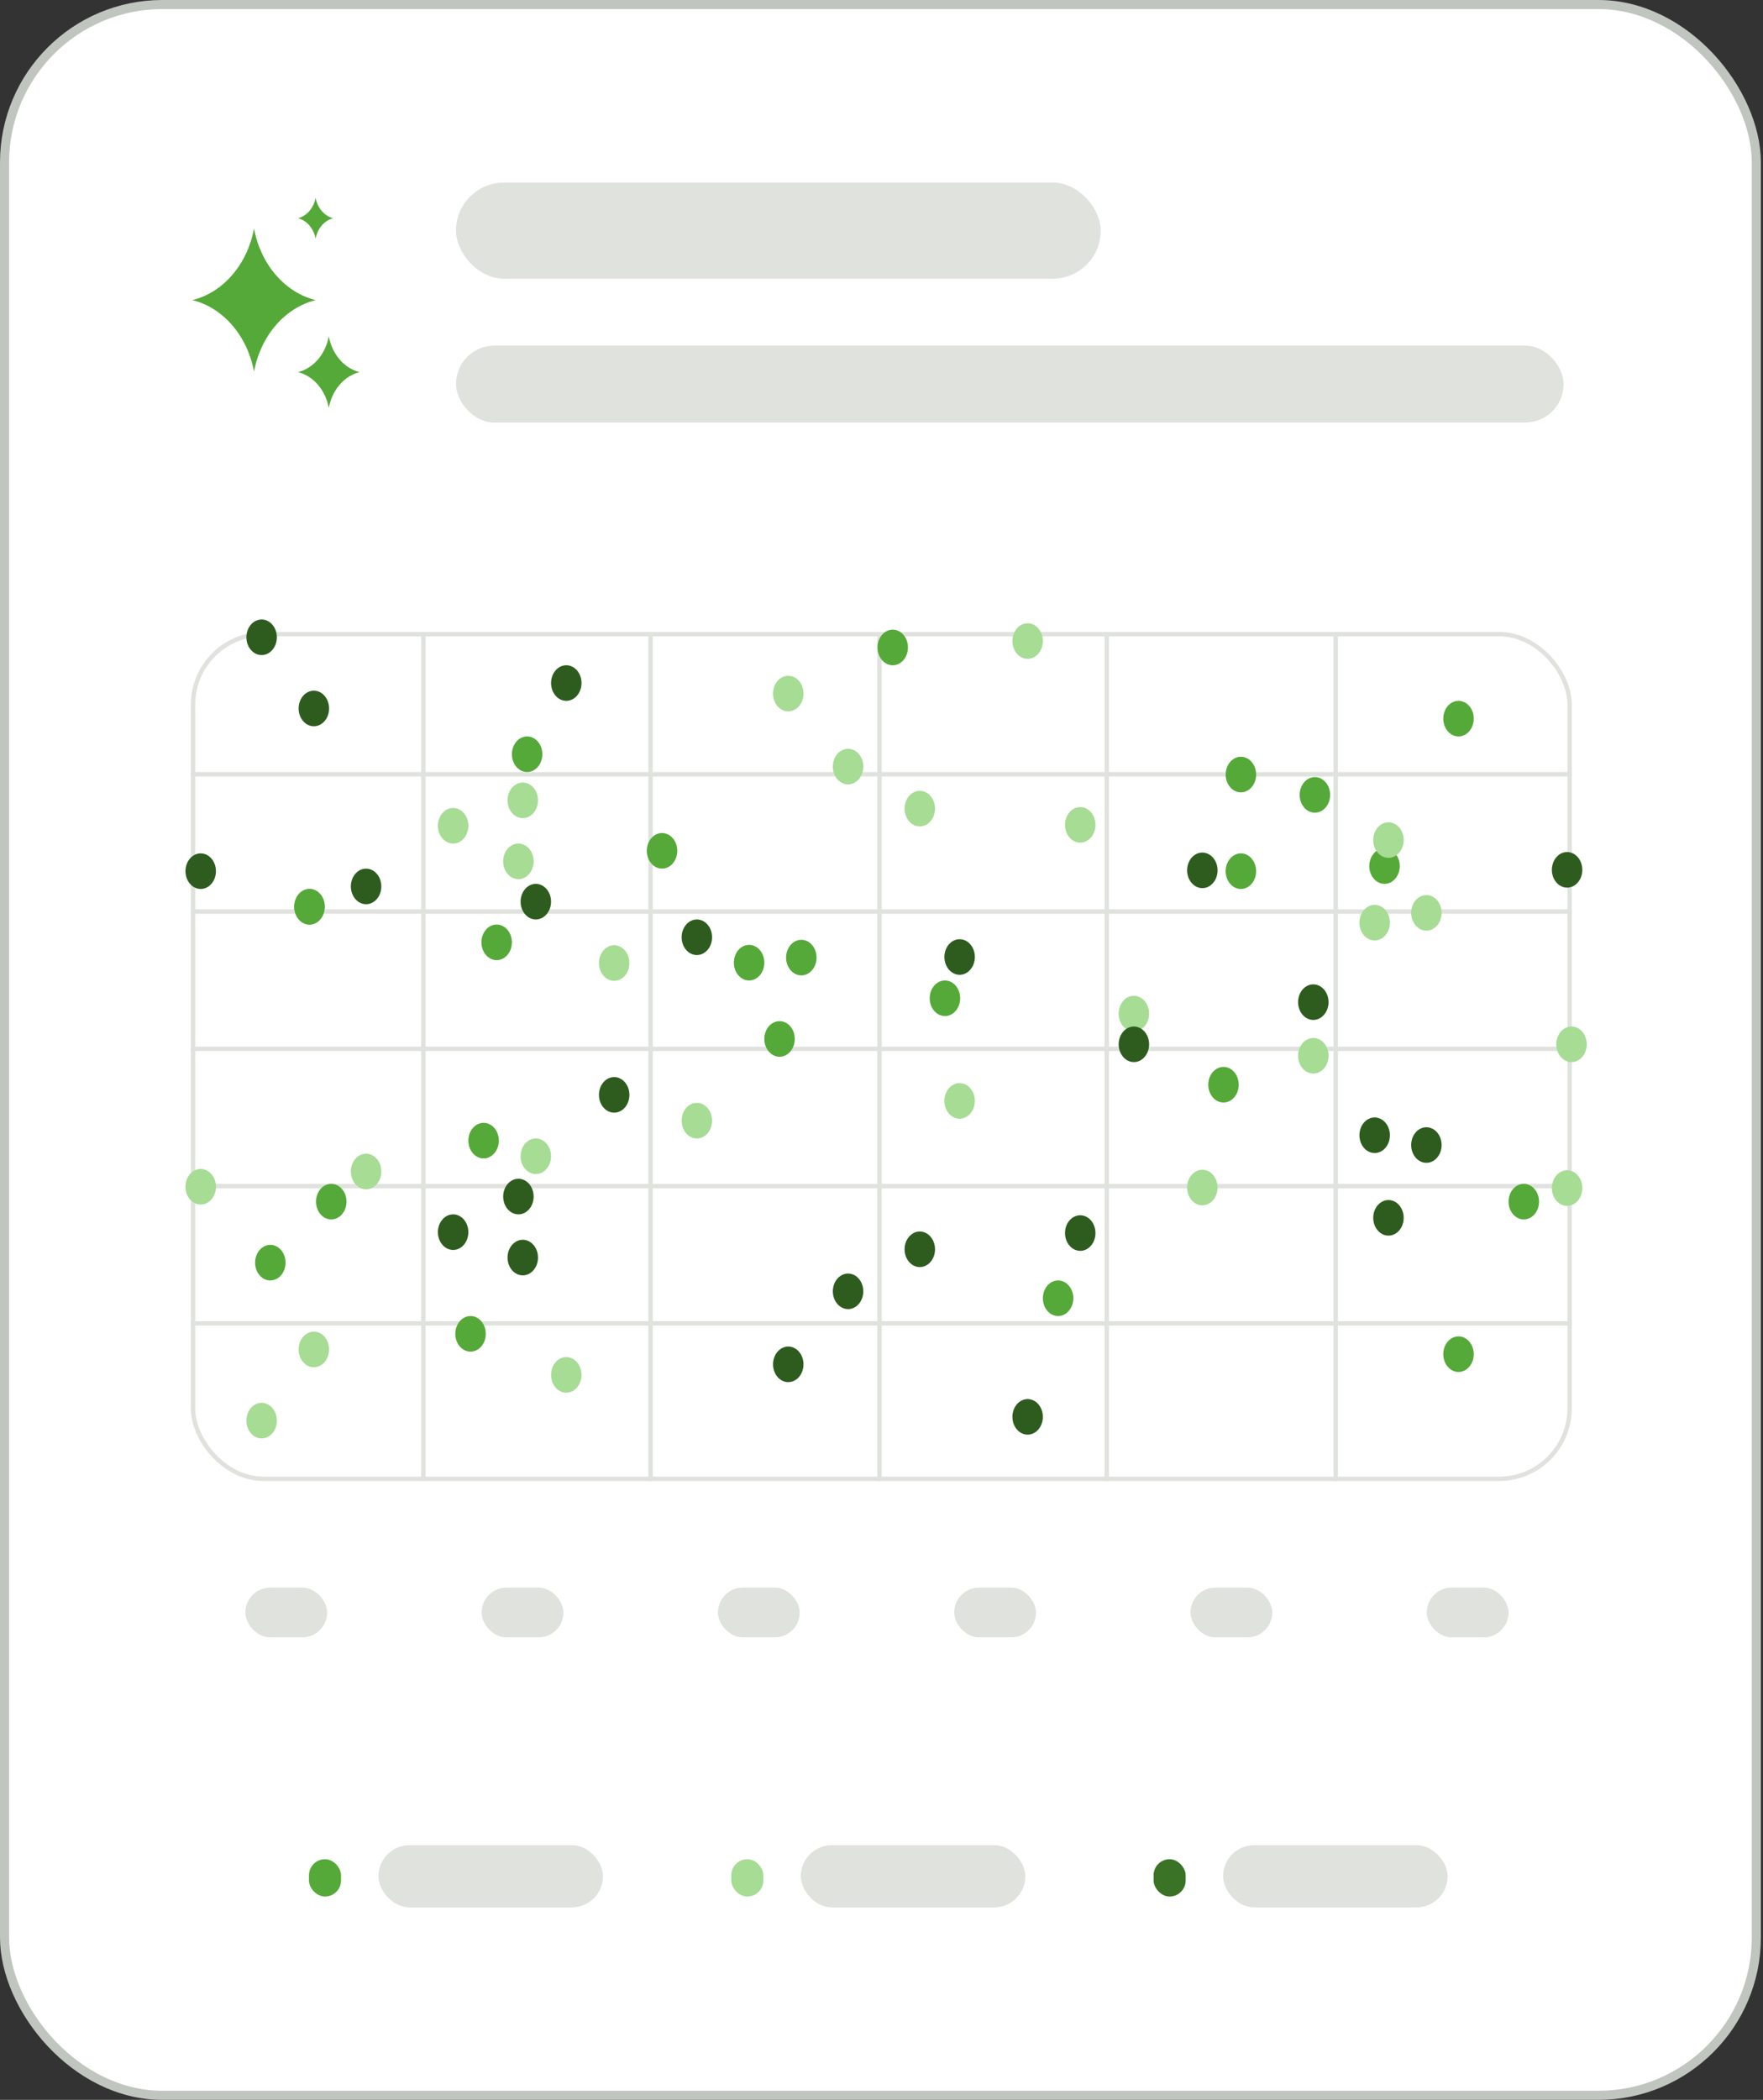 <svg width="194" height="231" viewBox="0 0 194 231" fill="none" xmlns="http://www.w3.org/2000/svg">
<rect x="0" y="0" width="194" height="231" fill="#333333" stroke="none"/>
<rect x="0.5" y="0.5" width="192.765" height="230" rx="17.371" fill="white"/>
<rect x="0.5" y="0.5" width="192.765" height="230" rx="17.371" stroke="#C1C5BF"/>
<rect x="50.177" y="20.081" width="70.947" height="10.579" rx="5.289" fill="#E0E2DE"/>
<rect x="50.177" y="38.02" width="121.884" height="8.463" rx="4.232" fill="#E0E2DE"/>
<path d="M27.953 25.133C28.681 29.081 31.333 32.166 34.728 33.014C31.333 33.861 28.681 36.946 27.953 40.894C27.224 36.946 24.572 33.861 21.177 33.014C24.572 32.166 27.224 29.081 27.953 25.133Z" fill="#55A938"/>
<path d="M36.18 36.997C36.544 38.971 37.87 40.513 39.568 40.937C37.87 41.361 36.544 42.903 36.18 44.878C35.816 42.903 34.489 41.361 32.792 40.937C34.489 40.513 35.816 38.971 36.18 36.997Z" fill="#55A938"/>
<path d="M34.728 21.756C34.936 22.884 35.694 23.765 36.664 24.007C35.694 24.25 34.936 25.131 34.728 26.259C34.52 25.131 33.762 24.25 32.792 24.007C33.762 23.765 34.52 22.884 34.728 21.756Z" fill="#55A938"/>
<rect x="27" y="174.649" width="9" height="5.473" rx="2.737" fill="#E0E2DE"/>
<rect x="53" y="174.649" width="9" height="5.473" rx="2.737" fill="#E0E2DE"/>
<rect x="79" y="174.649" width="9" height="5.473" rx="2.737" fill="#E0E2DE"/>
<rect x="105" y="174.649" width="9" height="5.473" rx="2.737" fill="#E0E2DE"/>
<rect x="131" y="174.649" width="9" height="5.473" rx="2.737" fill="#E0E2DE"/>
<rect x="157" y="174.649" width="9" height="5.473" rx="2.737" fill="#E0E2DE"/>
<rect x="21.24" y="69.758" width="151.481" height="92.924" rx="7.76" stroke="#E0E2DE" stroke-width="0.481"/>
<path d="M20.999 100.28H172.961" stroke="#E0E2DE" stroke-width="0.481"/>
<path d="M20.999 85.178H172.961" stroke="#E0E2DE" stroke-width="0.481"/>
<path d="M20.999 115.382H172.961" stroke="#E0E2DE" stroke-width="0.481"/>
<path d="M20.999 130.483H172.961" stroke="#E0E2DE" stroke-width="0.481"/>
<path d="M20.999 145.584H172.961" stroke="#E0E2DE" stroke-width="0.481"/>
<path d="M46.589 69.518L46.589 162.923" stroke="#E0E2DE" stroke-width="0.481"/>
<path d="M71.588 69.518L71.588 162.923" stroke="#E0E2DE" stroke-width="0.481"/>
<path d="M96.783 69.518L96.783 162.923" stroke="#E0E2DE" stroke-width="0.481"/>
<path d="M121.783 69.518L121.783 162.923" stroke="#E0E2DE" stroke-width="0.481"/>
<path d="M146.978 69.518L146.978 162.923" stroke="#E0E2DE" stroke-width="0.481"/>
<ellipse cx="1.694" cy="1.942" rx="1.694" ry="1.942" transform="matrix(-0.96 0.279 0.208 0.978 174.152 112.51)" fill="#A6DC94"/>
<ellipse cx="152.353" cy="95.275" rx="1.676" ry="1.958" fill="#55A938"/>
<ellipse cx="116.433" cy="142.817" rx="1.676" ry="1.958" fill="#55A938"/>
<ellipse cx="167.679" cy="132.189" rx="1.676" ry="1.958" fill="#55A938"/>
<ellipse cx="160.495" cy="148.969" rx="1.676" ry="1.958" fill="#55A938"/>
<ellipse cx="1.694" cy="1.942" rx="1.694" ry="1.942" transform="matrix(0.96 -0.279 -0.208 -0.978 151.564 94.786)" fill="#A6DC94"/>
<ellipse cx="1.694" cy="1.942" rx="1.694" ry="1.942" transform="matrix(0.96 -0.279 -0.208 -0.978 155.737 102.795)" fill="#A6DC94"/>
<ellipse cx="1.694" cy="1.942" rx="1.694" ry="1.942" transform="matrix(0.96 -0.279 -0.208 -0.978 150.045 103.873)" fill="#A6DC94"/>
<ellipse cx="1.694" cy="1.942" rx="1.694" ry="1.942" transform="matrix(0.96 -0.279 -0.208 -0.978 131.083 133.012)" fill="#A6DC94"/>
<ellipse cx="1.694" cy="1.942" rx="1.694" ry="1.942" transform="matrix(0.96 -0.279 -0.208 -0.978 111.859 72.893)" fill="#A6DC94"/>
<ellipse cx="1.694" cy="1.942" rx="1.694" ry="1.942" transform="matrix(0.96 -0.279 -0.208 -0.978 143.294 118.515)" fill="#A6DC94"/>
<ellipse cx="1.694" cy="1.942" rx="1.694" ry="1.942" transform="matrix(0.96 -0.279 -0.208 -0.978 171.22 133.069)" fill="#A6DC94"/>
<ellipse cx="1.694" cy="1.942" rx="1.694" ry="1.942" transform="matrix(0.96 -0.279 -0.208 -0.978 92.099 86.703)" fill="#A6DC94"/>
<ellipse cx="1.694" cy="1.942" rx="1.694" ry="1.942" transform="matrix(0.96 -0.279 -0.208 -0.978 117.647 93.113)" fill="#A6DC94"/>
<ellipse cx="1.694" cy="1.942" rx="1.694" ry="1.942" transform="matrix(0.96 -0.279 -0.208 -0.978 123.551 113.876)" fill="#A6DC94"/>
<ellipse cx="1.694" cy="1.942" rx="1.694" ry="1.942" transform="matrix(0.96 -0.279 -0.208 -0.978 99.992 91.326)" fill="#A6DC94"/>
<ellipse cx="1.694" cy="1.942" rx="1.694" ry="1.942" transform="matrix(0.96 -0.279 -0.208 -0.978 104.375 123.481)" fill="#A6DC94"/>
<ellipse cx="1.958" cy="1.676" rx="1.958" ry="1.676" transform="matrix(-3.74294e-08 -1 -1 5.10477e-08 51.538 92.798)" fill="#A6DC94"/>
<ellipse cx="1.958" cy="1.676" rx="1.958" ry="1.676" transform="matrix(-3.74294e-08 -1 -1 5.10477e-08 59.201 90.001)" fill="#A6DC94"/>
<ellipse cx="1.958" cy="1.676" rx="1.958" ry="1.676" transform="matrix(-3.74294e-08 -1 -1 5.10477e-08 58.722 96.713)" fill="#A6DC94"/>
<ellipse cx="1.958" cy="1.676" rx="1.958" ry="1.676" transform="matrix(-3.74294e-08 -1 -1 5.10477e-08 78.358 125.238)" fill="#A6DC94"/>
<ellipse cx="1.958" cy="1.676" rx="1.958" ry="1.676" transform="matrix(-3.74294e-08 -1 -1 5.10477e-08 23.761 132.509)" fill="#A6DC94"/>
<ellipse cx="1.958" cy="1.676" rx="1.958" ry="1.676" transform="matrix(-3.74294e-08 -1 -1 5.10477e-08 69.26 107.899)" fill="#A6DC94"/>
<ellipse cx="1.958" cy="1.676" rx="1.958" ry="1.676" transform="matrix(-3.74294e-08 -1 -1 5.10477e-08 88.416 78.256)" fill="#A6DC94"/>
<ellipse cx="1.958" cy="1.676" rx="1.958" ry="1.676" transform="matrix(-3.74294e-08 -1 -1 5.10477e-08 30.465 158.238)" fill="#A6DC94"/>
<ellipse cx="1.958" cy="1.676" rx="1.958" ry="1.676" transform="matrix(-3.74294e-08 -1 -1 5.10477e-08 41.96 130.831)" fill="#A6DC94"/>
<ellipse cx="1.958" cy="1.676" rx="1.958" ry="1.676" transform="matrix(-3.74294e-08 -1 -1 5.10477e-08 60.638 129.154)" fill="#A6DC94"/>
<ellipse cx="1.958" cy="1.676" rx="1.958" ry="1.676" transform="matrix(-3.74294e-08 -1 -1 5.10477e-08 36.213 150.407)" fill="#A6DC94"/>
<ellipse cx="1.958" cy="1.676" rx="1.958" ry="1.676" transform="matrix(-3.74294e-08 -1 -1 5.10477e-08 63.99 153.204)" fill="#A6DC94"/>
<ellipse cx="1.694" cy="1.942" rx="1.694" ry="1.942" transform="matrix(0.96 0.279 -0.208 0.978 151.564 131.599)" fill="#2E5C1E"/>
<ellipse cx="1.694" cy="1.942" rx="1.694" ry="1.942" transform="matrix(0.96 0.279 -0.208 0.978 155.737 123.591)" fill="#2E5C1E"/>
<ellipse cx="1.694" cy="1.942" rx="1.694" ry="1.942" transform="matrix(0.96 0.279 -0.208 0.978 150.045 122.513)" fill="#2E5C1E"/>
<ellipse cx="1.694" cy="1.942" rx="1.694" ry="1.942" transform="matrix(0.96 0.279 -0.208 0.978 131.083 93.373)" fill="#2E5C1E"/>
<ellipse cx="1.694" cy="1.942" rx="1.694" ry="1.942" transform="matrix(0.96 0.279 -0.208 0.978 111.859 153.493)" fill="#2E5C1E"/>
<ellipse cx="1.694" cy="1.942" rx="1.694" ry="1.942" transform="matrix(0.96 0.279 -0.208 0.978 143.294 107.872)" fill="#2E5C1E"/>
<ellipse cx="1.694" cy="1.942" rx="1.694" ry="1.942" transform="matrix(0.96 0.279 -0.208 0.978 171.22 93.317)" fill="#2E5C1E"/>
<ellipse cx="1.694" cy="1.942" rx="1.694" ry="1.942" transform="matrix(0.96 0.279 -0.208 0.978 92.099 139.683)" fill="#2E5C1E"/>
<ellipse cx="1.694" cy="1.942" rx="1.694" ry="1.942" transform="matrix(0.96 0.279 -0.208 0.978 117.647 133.273)" fill="#2E5C1E"/>
<ellipse cx="1.694" cy="1.942" rx="1.694" ry="1.942" transform="matrix(0.96 0.279 -0.208 0.978 123.551 112.51)" fill="#2E5C1E"/>
<ellipse cx="1.694" cy="1.942" rx="1.694" ry="1.942" transform="matrix(0.96 0.279 -0.208 0.978 99.992 135.06)" fill="#2E5C1E"/>
<ellipse cx="1.694" cy="1.942" rx="1.694" ry="1.942" transform="matrix(0.96 0.279 -0.208 0.978 104.375 102.905)" fill="#2E5C1E"/>
<ellipse cx="49.862" cy="135.546" rx="1.958" ry="1.676" transform="rotate(90 49.862 135.546)" fill="#2E5C1E"/>
<ellipse cx="57.525" cy="138.341" rx="1.958" ry="1.676" transform="rotate(90 57.525 138.341)" fill="#2E5C1E"/>
<ellipse cx="57.046" cy="131.63" rx="1.958" ry="1.676" transform="rotate(90 57.046 131.63)" fill="#2E5C1E"/>
<ellipse cx="76.682" cy="103.105" rx="1.958" ry="1.676" transform="rotate(90 76.682 103.105)" fill="#2E5C1E"/>
<ellipse cx="22.085" cy="95.835" rx="1.958" ry="1.676" transform="rotate(90 22.085 95.835)" fill="#2E5C1E"/>
<ellipse cx="67.584" cy="120.444" rx="1.958" ry="1.676" transform="rotate(90 67.584 120.444)" fill="#2E5C1E"/>
<ellipse cx="86.74" cy="150.087" rx="1.958" ry="1.676" transform="rotate(90 86.74 150.087)" fill="#2E5C1E"/>
<ellipse cx="28.789" cy="70.106" rx="1.958" ry="1.676" transform="rotate(90 28.789 70.106)" fill="#2E5C1E"/>
<ellipse cx="40.284" cy="97.512" rx="1.958" ry="1.676" transform="rotate(90 40.284 97.512)" fill="#2E5C1E"/>
<ellipse cx="58.962" cy="99.19" rx="1.958" ry="1.676" transform="rotate(90 58.962 99.19)" fill="#2E5C1E"/>
<ellipse cx="34.537" cy="77.937" rx="1.958" ry="1.676" transform="rotate(90 34.537 77.937)" fill="#2E5C1E"/>
<ellipse cx="62.314" cy="75.14" rx="1.958" ry="1.676" transform="rotate(90 62.314 75.14)" fill="#2E5C1E"/>
<ellipse cx="85.782" cy="114.292" rx="1.676" ry="1.958" fill="#55A938"/>
<ellipse cx="88.177" cy="105.342" rx="1.676" ry="1.958" fill="#55A938"/>
<ellipse cx="82.43" cy="105.902" rx="1.676" ry="1.958" fill="#55A938"/>
<ellipse cx="136.548" cy="85.207" rx="1.676" ry="1.958" fill="#55A938"/>
<ellipse cx="103.981" cy="109.817" rx="1.676" ry="1.958" fill="#55A938"/>
<ellipse cx="58.004" cy="82.97" rx="1.676" ry="1.958" fill="#55A938"/>
<ellipse cx="51.778" cy="146.732" rx="1.676" ry="1.958" fill="#55A938"/>
<ellipse cx="134.633" cy="119.326" rx="1.676" ry="1.958" fill="#55A938"/>
<ellipse cx="160.495" cy="79.055" rx="1.676" ry="1.958" fill="#55A938"/>
<ellipse cx="144.69" cy="87.445" rx="1.676" ry="1.958" fill="#55A938"/>
<ellipse cx="136.548" cy="95.835" rx="1.676" ry="1.958" fill="#55A938"/>
<ellipse cx="72.85" cy="93.597" rx="1.676" ry="1.958" fill="#55A938"/>
<ellipse cx="98.235" cy="71.225" rx="1.676" ry="1.958" fill="#55A938"/>
<ellipse cx="29.747" cy="138.901" rx="1.676" ry="1.958" fill="#55A938"/>
<ellipse cx="53.215" cy="125.478" rx="1.676" ry="1.958" fill="#55A938"/>
<ellipse cx="54.652" cy="103.664" rx="1.676" ry="1.958" fill="#55A938"/>
<ellipse cx="36.452" cy="132.189" rx="1.676" ry="1.958" fill="#55A938"/>
<ellipse cx="34.057" cy="99.749" rx="1.676" ry="1.958" fill="#55A938"/>
<ellipse cx="34.057" cy="99.749" rx="1.676" ry="1.958" fill="#55A938"/>
<rect x="33.999" y="204.527" width="3.529" height="4.105" rx="1.765" fill="#55A938"/>
<rect x="41.646" y="202.983" width="24.706" height="6.841" rx="3.421" fill="#E0E2DE"/>
<rect x="80.471" y="204.527" width="3.529" height="4.105" rx="1.765" fill="#A6DC94"/>
<rect x="88.118" y="202.983" width="24.706" height="6.841" rx="3.421" fill="#E0E2DE"/>
<rect x="126.941" y="204.527" width="3.529" height="4.105" rx="1.765" fill="#3A7326"/>
<rect x="134.588" y="202.983" width="24.706" height="6.841" rx="3.421" fill="#E0E2DE"/>
</svg>
